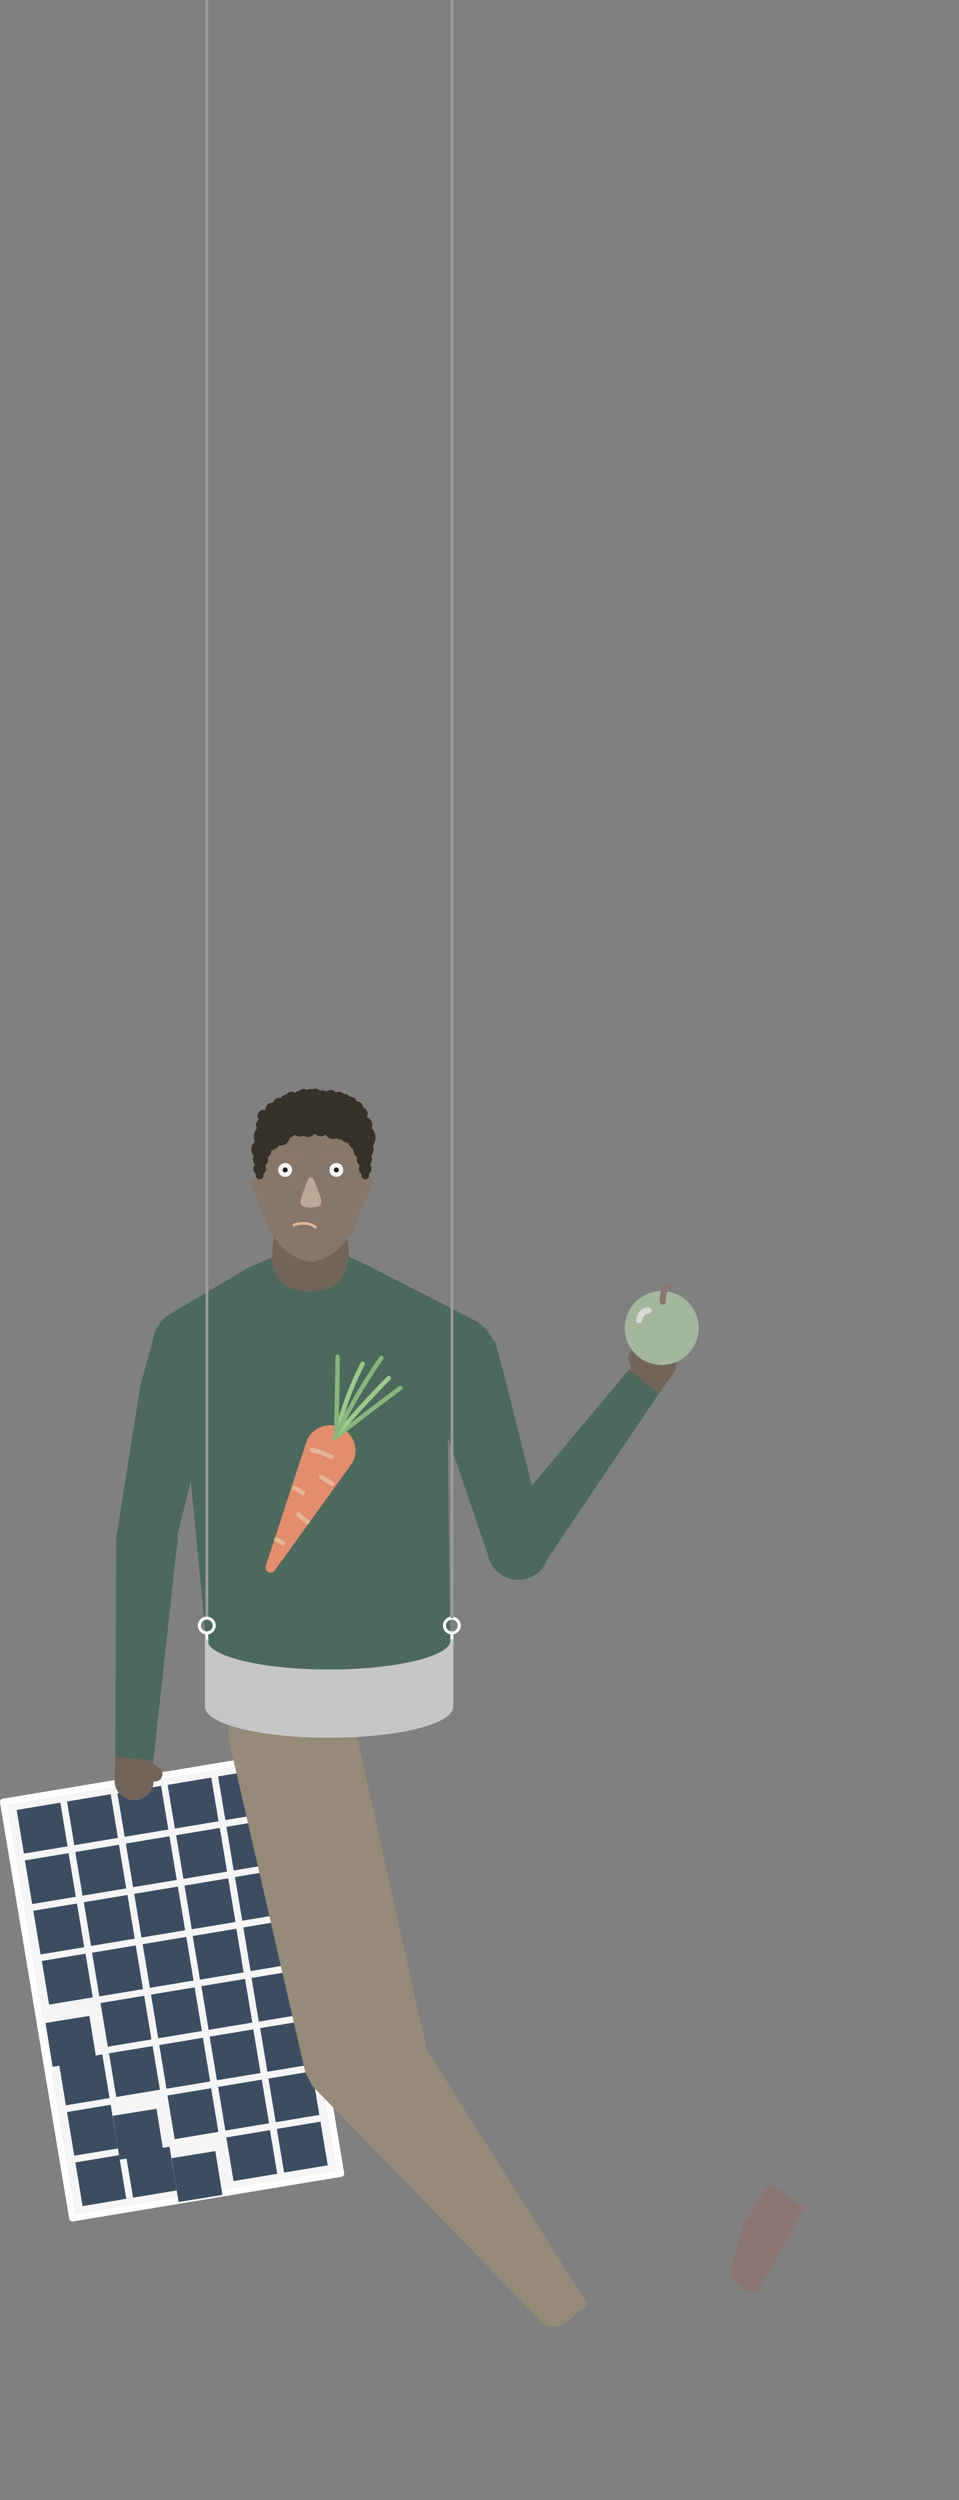 <svg id="duurzaamheid" data-name="Layer 1" xmlns="http://www.w3.org/2000/svg" xmlns:xlink="http://www.w3.org/1999/xlink" viewBox="0 0 199.56 520.23">
  <rect x="0" y="0" width="199.56" height="520.23" fill="#808080" stroke="none"/>
  <title>
    duurzaamheidsman
  </title>
  <rect x="217.13" y="368.64" width="56.66" height="87.83" transform="translate(-273.99 46.91) rotate(-9.44)" fill="#f5f5f6" stroke="#fff" stroke-linecap="round" stroke-linejoin="round" stroke-width="1.34"/>
  <rect x="213.79" y="374.76" width="9.21" height="9.21" transform="translate(-268.95 42.05) rotate(-9.45)" fill="#3c4d61"/>
  <rect x="224.27" y="373.01" width="9.21" height="9.21" transform="translate(-268.46 43.69) rotate(-9.44)" fill="#3c4d61"/>
  <rect x="234.75" y="371.27" width="9.21" height="9.21" transform="translate(-268.09 45.44) rotate(-9.45)" fill="#3c4d61"/>
  <rect x="245.23" y="369.52" width="9.21" height="9.21" transform="translate(-267.75 47.22) rotate(-9.46)" fill="#3c4d61"/>
  <rect x="255.71" y="367.78" width="9.21" height="9.21" transform="translate(-267.24 48.84) rotate(-9.45)" fill="#3c4d61"/>
  <rect x="215.54" y="385.23" width="9.21" height="9.21" transform="translate(-270.62 42.46) rotate(-9.44)" fill="#3c4d61"/>
  <rect x="226.02" y="383.49" width="9.21" height="9.21" transform="translate(-270.19 44.15) rotate(-9.44)" fill="#3c4d61"/>
  <rect x="236.5" y="381.75" width="9.21" height="9.21" transform="translate(-269.73 45.82) rotate(-9.44)" fill="#3c4d61"/>
  <rect x="246.98" y="380.01" width="9.21" height="9.21" transform="translate(-269.37 47.58) rotate(-9.45)" fill="#3c4d61"/>
  <rect x="257.46" y="378.26" width="9.21" height="9.21" transform="translate(-268.95 49.28) rotate(-9.45)" fill="#3c4d61"/>
  <rect x="217.28" y="395.72" width="9.21" height="9.21" transform="translate(-272.31 42.88) rotate(-9.44)" fill="#3c4d61"/>
  <rect x="227.76" y="393.97" width="9.21" height="9.21" transform="translate(-271.85 44.55) rotate(-9.44)" fill="#3c4d61"/>
  <rect x="238.24" y="392.23" width="9.21" height="9.21" transform="translate(-271.42 46.24) rotate(-9.44)" fill="#3c4d61"/>
  <rect x="248.72" y="390.49" width="9.21" height="9.21" transform="translate(-271.06 48.01) rotate(-9.45)" fill="#3c4d61"/>
  <rect x="259.2" y="388.74" width="9.21" height="9.21" transform="translate(-270.61 49.68) rotate(-9.45)" fill="#3c4d61"/>
  <rect x="219.02" y="406.19" width="9.21" height="9.21" transform="translate(-273.97 43.28) rotate(-9.44)" fill="#3c4d61"/>
  <rect x="229.5" y="404.45" width="9.21" height="9.21" transform="translate(-273.57 45) rotate(-9.44)" fill="#3c4d61"/>
  <rect x="239.98" y="402.71" width="9.21" height="9.21" transform="translate(-273.16 46.71) rotate(-9.45)" fill="#3c4d61"/>
  <rect x="250.46" y="400.96" width="9.21" height="9.21" transform="translate(-272.73 48.4) rotate(-9.44)" fill="#3c4d61"/>
  <rect x="260.94" y="399.22" width="9.21" height="9.21" transform="translate(-272.25 50.05) rotate(-9.44)" fill="#3c4d61"/>
  <rect x="220.77" y="416.67" width="9.21" height="9.21" transform="matrix(0.99, -0.16, 0.16, 0.99, -275.75, 43.77)" fill="#3c4d61"/>
  <rect x="231.25" y="414.93" width="9.21" height="9.21" transform="translate(-275.32 45.47) rotate(-9.45)" fill="#3c4d61"/>
  <rect x="241.73" y="413.19" width="9.21" height="9.21" transform="translate(-274.81 47.1) rotate(-9.44)" fill="#3c4d61"/>
  <rect x="252.21" y="411.45" width="9.21" height="9.21" transform="translate(-274.37 48.78) rotate(-9.44)" fill="#3c4d61"/>
  <rect x="262.69" y="409.7" width="9.21" height="9.21" transform="translate(-273.92 50.46) rotate(-9.43)" fill="#3c4d61"/>
  <rect x="222.51" y="427.15" width="9.21" height="9.21" transform="translate(-277.35 44.13) rotate(-9.44)" fill="#3c4d61"/>
  <rect x="232.99" y="425.41" width="9.21" height="9.21" transform="translate(-276.93 45.83) rotate(-9.44)" fill="#3c4d61"/>
  <rect x="243.47" y="423.67" width="9.21" height="9.21" transform="translate(-276.59 47.6) rotate(-9.45)" fill="#3c4d61"/>
  <rect x="253.95" y="421.92" width="9.21" height="9.21" transform="translate(-276.15 49.29) rotate(-9.45)" fill="#3c4d61"/>
  <rect x="264.43" y="420.18" width="9.21" height="9.2" transform="translate(-275.76 51.02) rotate(-9.46)" fill="#3c4d61"/>
  <rect x="224.25" y="437.63" width="9.21" height="9.21" transform="translate(-279.05 44.56) rotate(-9.44)" fill="#3c4d61"/>
  <rect x="234.73" y="435.89" width="9.21" height="9.21" transform="matrix(0.99, -0.16, 0.16, 0.99, -278.68, 46.3)" fill="#3c4d61"/>
  <rect x="245.21" y="434.15" width="9.21" height="9.21" transform="translate(-278.25 47.99) rotate(-9.44)" fill="#3c4d61"/>
  <rect x="255.69" y="432.4" width="9.21" height="9.21" transform="translate(-277.76 49.64) rotate(-9.44)" fill="#3c4d61"/>
  <rect x="266.17" y="430.66" width="9.21" height="9.21" transform="translate(-277.34 51.34) rotate(-9.44)" fill="#3c4d61"/>
  <rect x="226" y="448.11" width="9.21" height="9.21" transform="translate(-280.9 45.1) rotate(-9.46)" fill="#3c4d61"/>
  <rect x="236.48" y="446.37" width="9.21" height="9.21" transform="translate(-280.31 46.68) rotate(-9.44)" fill="#3c4d61"/>
  <rect x="246.96" y="444.63" width="9.21" height="9.21" transform="matrix(0.99, -0.16, 0.16, 0.99, -279.94, 48.42)" fill="#3c4d61"/>
  <rect x="257.44" y="442.88" width="9.21" height="9.21" transform="translate(-279.57 50.16) rotate(-9.45)" fill="#3c4d61"/>
  <rect x="267.91" y="441.14" width="9.21" height="9.21" transform="translate(-279.03 51.77) rotate(-9.44)" fill="#3c4d61"/>
  <path d="M282.37,263.06l-.09-.86c.07-.43.1-.75.1-.75l-.6-6.21-15.15.45-.43,5.19a3.08,3.08,0,0,0-.32,1.4V263l.56,11.28h16.62Z" transform="translate(-209.63 1.05)" fill="#73645a"/>
  <path d="M242.89,366.95h0l-1.37-1.06,0-1-7.89-.59-.14,5a4.06,4.06,0,1,0,8.11.41h0v-.09a1.52,1.52,0,0,0,1.31-2.64Z" transform="translate(-209.63 1.05)" fill="#73645a"/>
  <g id="legs">
    <path d="M270.42,349.88c-9.71,1.94-13.39,1.83-13.24,10.82l15.93,69.24c2.31,6.09,10,10.21,16.15,8s10.65-9.67,8.41-15.89c-.15-.42-13.5-60.7-13.5-60.7C282.64,353.68,280.13,347.93,270.42,349.88Z" transform="translate(-209.63 1.05)" fill="#968a79"/>
    <path d="M278.86,415.91c-7.25,4.66-6.74,10.7-4.38,16.95l47.38,48.77c3.17,3.64,6.79-.41,8.11-1.66.62-.59,3.2-.87,0-4.62-.21-.25-35.29-55.85-35.29-55.85C291.72,414.55,283.74,412.77,278.86,415.91Z" transform="translate(-209.63 1.05)" fill="#968a79"/>
    <path d="M376.9,458.19l-7.16-4.8-5.48,8.55s-1.42,5.85-2,7.8a4.28,4.28,0,0,0-.34,1.82,1.5,1.5,0,0,0,0,.37,4.29,4.29,0,0,0,4.78,3.74C368.34,475.47,376.9,458.19,376.9,458.19Z" transform="translate(-209.63 1.05)" fill="#8a7570"/>
  </g>
  <path d="M284.48,253.17" transform="translate(-209.63 1.05)" fill="#c9b8a2"/>
  <path d="M285.55,240.87c0-.06,0-.11,0-.17,0-5.11-4.7-9.29-10.66-9.63v0h-1v0c-6,.35-10.66,4.53-10.66,9.63,0,.06,0,.11,0,.17-.07,2.25.64,7.43.67,8a19.46,19.46,0,0,0,1,4.34c0,.09.84,2,.88,2.1a31.72,31.72,0,0,0,2.1,2.76c3.31,3.35,6.41,3.51,6.42,3.51h.15s3.11-.16,6.42-3.51a31.79,31.79,0,0,0,2.1-2.76c0-.09.9-2,.88-2.1a19.61,19.61,0,0,0,1-4.34C284.91,248.3,285.62,243.11,285.55,240.87Z" transform="translate(-209.63 1.05)" fill="#87776a"/>
  <circle cx="39.13" cy="279.76" r="7.35" fill="#4c695e"/>
  <circle cx="94.61" cy="282.5" r="8.79" fill="#4c695e"/>
  <circle cx="30.6" cy="320.35" r="6.4" fill="#4c695e"/>
  <polygon points="46.49 279.76 32.28 277.09 29.12 288.64 29.15 288.64 24.37 318.86 36.56 321.01 44.5 288.58 46.49 279.76" fill="#4c695e"/>
  <path d="M271.53,239.61s-2.61-1-4.48.48" transform="translate(-209.63 1.05)" fill="none" stroke="#8a7570" stroke-linecap="round" stroke-miterlimit="10" stroke-width="0.55"/>
  <path d="M277.09,239.61s2.61-1,4.48.48" transform="translate(-209.63 1.05)" fill="none" stroke="#8a7570" stroke-linecap="round" stroke-miterlimit="10" stroke-width="0.55"/>
  <path d="M270.8,253.84s2.61-1,4.48.48" transform="translate(-209.63 1.05)" fill="none" stroke="#e5b696" stroke-linecap="round" stroke-miterlimit="10" stroke-width="0.55"/>
  <circle cx="59.34" cy="243.45" r="1.44" fill="#f5f5f6"/>
  <circle cx="59.34" cy="243.45" r="0.52" fill="#1e1e1c"/>
  <circle cx="69.99" cy="243.45" r="1.44" fill="#f5f5f6"/>
  <circle cx="69.99" cy="243.45" r="0.52" fill="#1e1e1c"/>
  <path d="M276.45,248.55c-.1-.6-1.59-4.36-1.59-4.36-.15-.25-.34-.18-.46-.24h-.14c-.12.06-.31,0-.46.24,0,0-1.5,3.75-1.59,4.36s-.19,1.46,1.24,1.59a4.85,4.85,0,0,0,1.77,0C276.64,250,276.54,249.15,276.45,248.55Z" transform="translate(-209.63 1.05)" fill="#bba896"/>
  <path d="M263.94,245s-1-1.41-1.74-.56.27,2.4.48,2.87.6,2,.94,2.66.31.94,1.07,1A54.2,54.2,0,0,0,263.94,245Z" transform="translate(-209.63 1.05)" fill="#87776a"/>
  <polygon points="36.78 321.9 24.2 320.35 23.98 365.64 31.93 366.26 36.78 321.9" fill="#4c695e"/>
  <path d="M340.36,281.78h0l.56,1.64-.54.84,6.24,4.87,2.88-4.05a4,4,0,0,0,.52-.87,4.06,4.06,0,0,0-7-4h0l0,.07a1.51,1.51,0,0,0-2.55,1.47Z" transform="translate(-209.63 1.05)" fill="#73645a"/>
  <circle cx="317.49" cy="321.27" r="6.4" transform="translate(-322.79 186.08) rotate(-27.78)" fill="#4c695e"/>
  <polygon points="102.99 279 89.17 283.26 91.76 294.95 91.79 294.94 101.65 323.91 113.44 320.13 105.34 287.73 102.99 279" fill="#4c695e"/>
  <polygon points="102.22 319.25 111.83 327.5 137.13 289.94 130.86 285.02 102.22 319.25" fill="#4c695e"/>
  <path d="M308.36,273.67l-21.07-10.8v-.07l-5.15-2.35c-.39,4.8-3.08,7.26-8,7.26s-7.5-2.36-8-7.08l-5,2.17-15.66,9.32,2.44,20.38,5.58,57.85V351l.05,0v.07c0,.59-.06,1.18-.06,1.78,0,7.36,50,2.62,50,2.62l-.75-63Z" transform="translate(-209.63 1.05)" fill="#4c695e"/>
  <circle cx="94.03" cy="338.25" r="1.54" fill="none" stroke="#fff" stroke-miterlimit="10" stroke-width="0.63"/>
  <line x1="94.03" y1="339.79" x2="94.03" y2="341.75" fill="none" stroke="#fff" stroke-miterlimit="10" stroke-width="0.63"/>
  <line x1="43.05" x2="43.05" y2="336.77" fill="none" stroke="#9d9c9a" stroke-miterlimit="10" stroke-width="0.57"/>
  <circle cx="43.03" cy="338.25" r="1.54" fill="none" stroke="#fff" stroke-miterlimit="10" stroke-width="0.63"/>
  <line x1="43.03" y1="339.79" x2="43.03" y2="341.75" fill="none" stroke="#fff" stroke-miterlimit="10" stroke-width="0.63"/>
  <path d="M252.56,340.28v.12s0-.08,0-.12Z" transform="translate(-209.63 1.05)" fill="#c7c6c7" stroke="#c7c6c7" stroke-linejoin="round" stroke-width="0.61"/>
  <path d="M303.65,340.28a1.05,1.05,0,0,1,0,.12v-.12Z" transform="translate(-209.63 1.05)" fill="#c7c6c7" stroke="#c7c6c7" stroke-linejoin="round" stroke-width="0.61"/>
  <path d="M278.11,346.66c-14.11,0-25.55-2.8-25.55-6.25V354h0s0,0,0,0c0,3.46,11.44,6.25,25.55,6.25s25.55-2.8,25.55-6.25c0,0,0,0,0,0h0V340.41C303.67,343.86,292.23,346.66,278.11,346.66Z" transform="translate(-209.63 1.05)" fill="#c7c6c7" stroke="#c7c6c7" stroke-linejoin="round" stroke-width="0.61"/>
  <line x1="94.05" x2="94.05" y2="336.77" fill="none" stroke="#9d9c9a" stroke-miterlimit="10" stroke-width="0.57"/>
  <circle cx="54.02" cy="244.61" r="0.8" fill="#363129"/>
  <path d="M285.15,244.52s1-1.41,1.74-.56-.27,2.4-.48,2.87-.61,2-.94,2.66-.31.94-1.07,1A54,54,0,0,1,285.15,244.52Z" transform="translate(-209.63 1.05)" fill="#87776a"/>
  <circle cx="59.31" cy="234.01" r="2.94" fill="#363129"/>
  <circle cx="63.17" cy="231.81" r="2.94" fill="#363129"/>
  <circle cx="66.81" cy="232.47" r="2.94" fill="#363129"/>
  <circle cx="69.24" cy="231.66" r="2.94" fill="#363129"/>
  <circle cx="71.34" cy="234.23" r="2.94" fill="#363129"/>
  <circle cx="75.2" cy="236.77" r="2.94" fill="#363129"/>
  <circle cx="55.78" cy="236.55" r="2.94" fill="#363129"/>
  <circle cx="62.4" cy="234.75" r="1.75" fill="#363129"/>
  <circle cx="64.09" cy="234.82" r="1.75" fill="#363129"/>
  <circle cx="66.74" cy="234.68" r="1.75" fill="#363129"/>
  <circle cx="69.31" cy="235.26" r="1.75" fill="#363129"/>
  <circle cx="72.55" cy="236.07" r="1.75" fill="#363129"/>
  <circle cx="56.15" cy="233.42" r="1.75" fill="#363129"/>
  <circle cx="59.53" cy="230.93" r="1.75" fill="#363129"/>
  <circle cx="57.62" cy="231.73" r="1.75" fill="#363129"/>
  <circle cx="74.39" cy="232.62" r="1.75" fill="#363129"/>
  <circle cx="75.71" cy="234.09" r="1.75" fill="#363129"/>
  <circle cx="61.45" cy="229.9" r="1.75" fill="#363129"/>
  <circle cx="63.58" cy="229.68" r="1.75" fill="#363129"/>
  <circle cx="72.33" cy="231.15" r="1.75" fill="#363129"/>
  <circle cx="66.52" cy="229.75" r="1.75" fill="#363129"/>
  <circle cx="58.5" cy="236.59" r="1.75" fill="#363129"/>
  <circle cx="54.39" cy="239.22" r="2.1" fill="#363129"/>
  <circle cx="54.21" cy="241.27" r="1.58" fill="#363129"/>
  <circle cx="54.03" cy="243.21" r="1.32" fill="#363129"/>
  <circle cx="59.62" cy="229.09" r="1.32" fill="#363129"/>
  <circle cx="64.62" cy="227.92" r="1.32" fill="#363129"/>
  <circle cx="67.12" cy="228.21" r="1.32" fill="#363129"/>
  <circle cx="62.42" cy="228.29" r="1.32" fill="#363129"/>
  <circle cx="60.65" cy="228.51" r="1.32" fill="#363129"/>
  <circle cx="63.23" cy="227.92" r="1.32" fill="#363129"/>
  <circle cx="65.58" cy="227.84" r="1.32" fill="#363129"/>
  <circle cx="68.81" cy="228.14" r="1.32" fill="#363129"/>
  <circle cx="70.51" cy="228.51" r="1.32" fill="#363129"/>
  <circle cx="71.68" cy="228.95" r="1.32" fill="#363129"/>
  <circle cx="72.94" cy="229.54" r="1.32" fill="#363129"/>
  <circle cx="74.26" cy="230.49" r="1.32" fill="#363129"/>
  <circle cx="58.08" cy="229.76" r="1.32" fill="#363129"/>
  <circle cx="56.02" cy="232.26" r="1.32" fill="#363129"/>
  <circle cx="56.59" cy="230.78" r="1.32" fill="#363129"/>
  <circle cx="54.6" cy="234.09" r="1.32" fill="#363129"/>
  <circle cx="54.9" cy="232.25" r="1.32" fill="#363129"/>
  <circle cx="75.19" cy="231.74" r="1.32" fill="#363129"/>
  <circle cx="75.64" cy="239.22" r="2.1" fill="#363129"/>
  <circle cx="75.82" cy="241.27" r="1.58" fill="#363129"/>
  <circle cx="75.99" cy="243.21" r="1.32" fill="#363129"/>
  <circle cx="76.01" cy="244.61" r="0.8" fill="#363129"/>
  <path d="M283.1,303.09a5.29,5.29,0,0,0-9.43-4.79,5.18,5.18,0,0,0-.29.72h0L265,324.61h0a1.06,1.06,0,1,0,1.89,1h0l15.74-21.82h0A5.54,5.54,0,0,0,283.1,303.09Z" transform="translate(-209.63 1.05)" fill="#e48d6d"/>
  <path d="M279.52,298s5.23-4.15,13.41-10.21" transform="translate(-209.63 1.05)" fill="none" stroke="#88b57b" stroke-linecap="round" stroke-miterlimit="10" stroke-width="0.92"/>
  <path d="M279.9,297.33s3.64-4.47,10.63-11.64" transform="translate(-209.63 1.05)" fill="none" stroke="#9dca8c" stroke-linecap="round" stroke-miterlimit="10" stroke-width="0.92"/>
  <path d="M279.52,298a65.94,65.94,0,0,1,5.58-15.27" transform="translate(-209.63 1.05)" fill="none" stroke="#9dca8c" stroke-linecap="round" stroke-miterlimit="10" stroke-width="0.92"/>
  <path d="M279.28,298.17A121.94,121.94,0,0,1,289,281.51" transform="translate(-209.63 1.05)" fill="none" stroke="#88b57b" stroke-linecap="round" stroke-miterlimit="10" stroke-width="0.92"/>
  <path d="M279.52,298s.3-6.56.36-16.74" transform="translate(-209.63 1.05)" fill="none" stroke="#88b57b" stroke-linecap="round" stroke-miterlimit="10" stroke-width="0.92"/>
  <path d="M274.5,300.66a18.34,18.34,0,0,1,4.08,1.43" transform="translate(-209.63 1.05)" fill="none" stroke="#e5b696" stroke-linecap="round" stroke-miterlimit="10" stroke-width="0.92"/>
  <path d="M271.74,314.11s1,.88,1.87,1.54" transform="translate(-209.63 1.05)" fill="none" stroke="#e5b696" stroke-linecap="round" stroke-miterlimit="10" stroke-width="0.92"/>
  <path d="M267.11,319.3a4.47,4.47,0,0,1,1.33.77" transform="translate(-209.63 1.05)" fill="none" stroke="#e5b696" stroke-linecap="round" stroke-miterlimit="10" stroke-width="0.92"/>
  <path d="M276.49,306.28s1.32.77,2.21,1.43" transform="translate(-209.63 1.05)" fill="none" stroke="#e5b696" stroke-linecap="round" stroke-miterlimit="10" stroke-width="0.92"/>
  <path d="M270.86,308.6a7.94,7.94,0,0,1,1.77,1" transform="translate(-209.63 1.05)" fill="none" stroke="#e5b696" stroke-linecap="round" stroke-miterlimit="10" stroke-width="0.92"/>
  <circle cx="137.7" cy="276.34" r="7.69" fill="#a4b79d"/>
  <path d="M347.55,269.78s-.22-2.87,1.57-3.37" transform="translate(-209.63 1.05)" fill="none" stroke="#8a7570" stroke-linecap="round" stroke-miterlimit="10" stroke-width="1.27"/>
  <path d="M342.65,273.66s.21-2,1.89-2" transform="translate(-209.63 1.05)" fill="none" stroke="#d9d9d9" stroke-linecap="round" stroke-miterlimit="10" stroke-width="1.27"/>
</svg>
